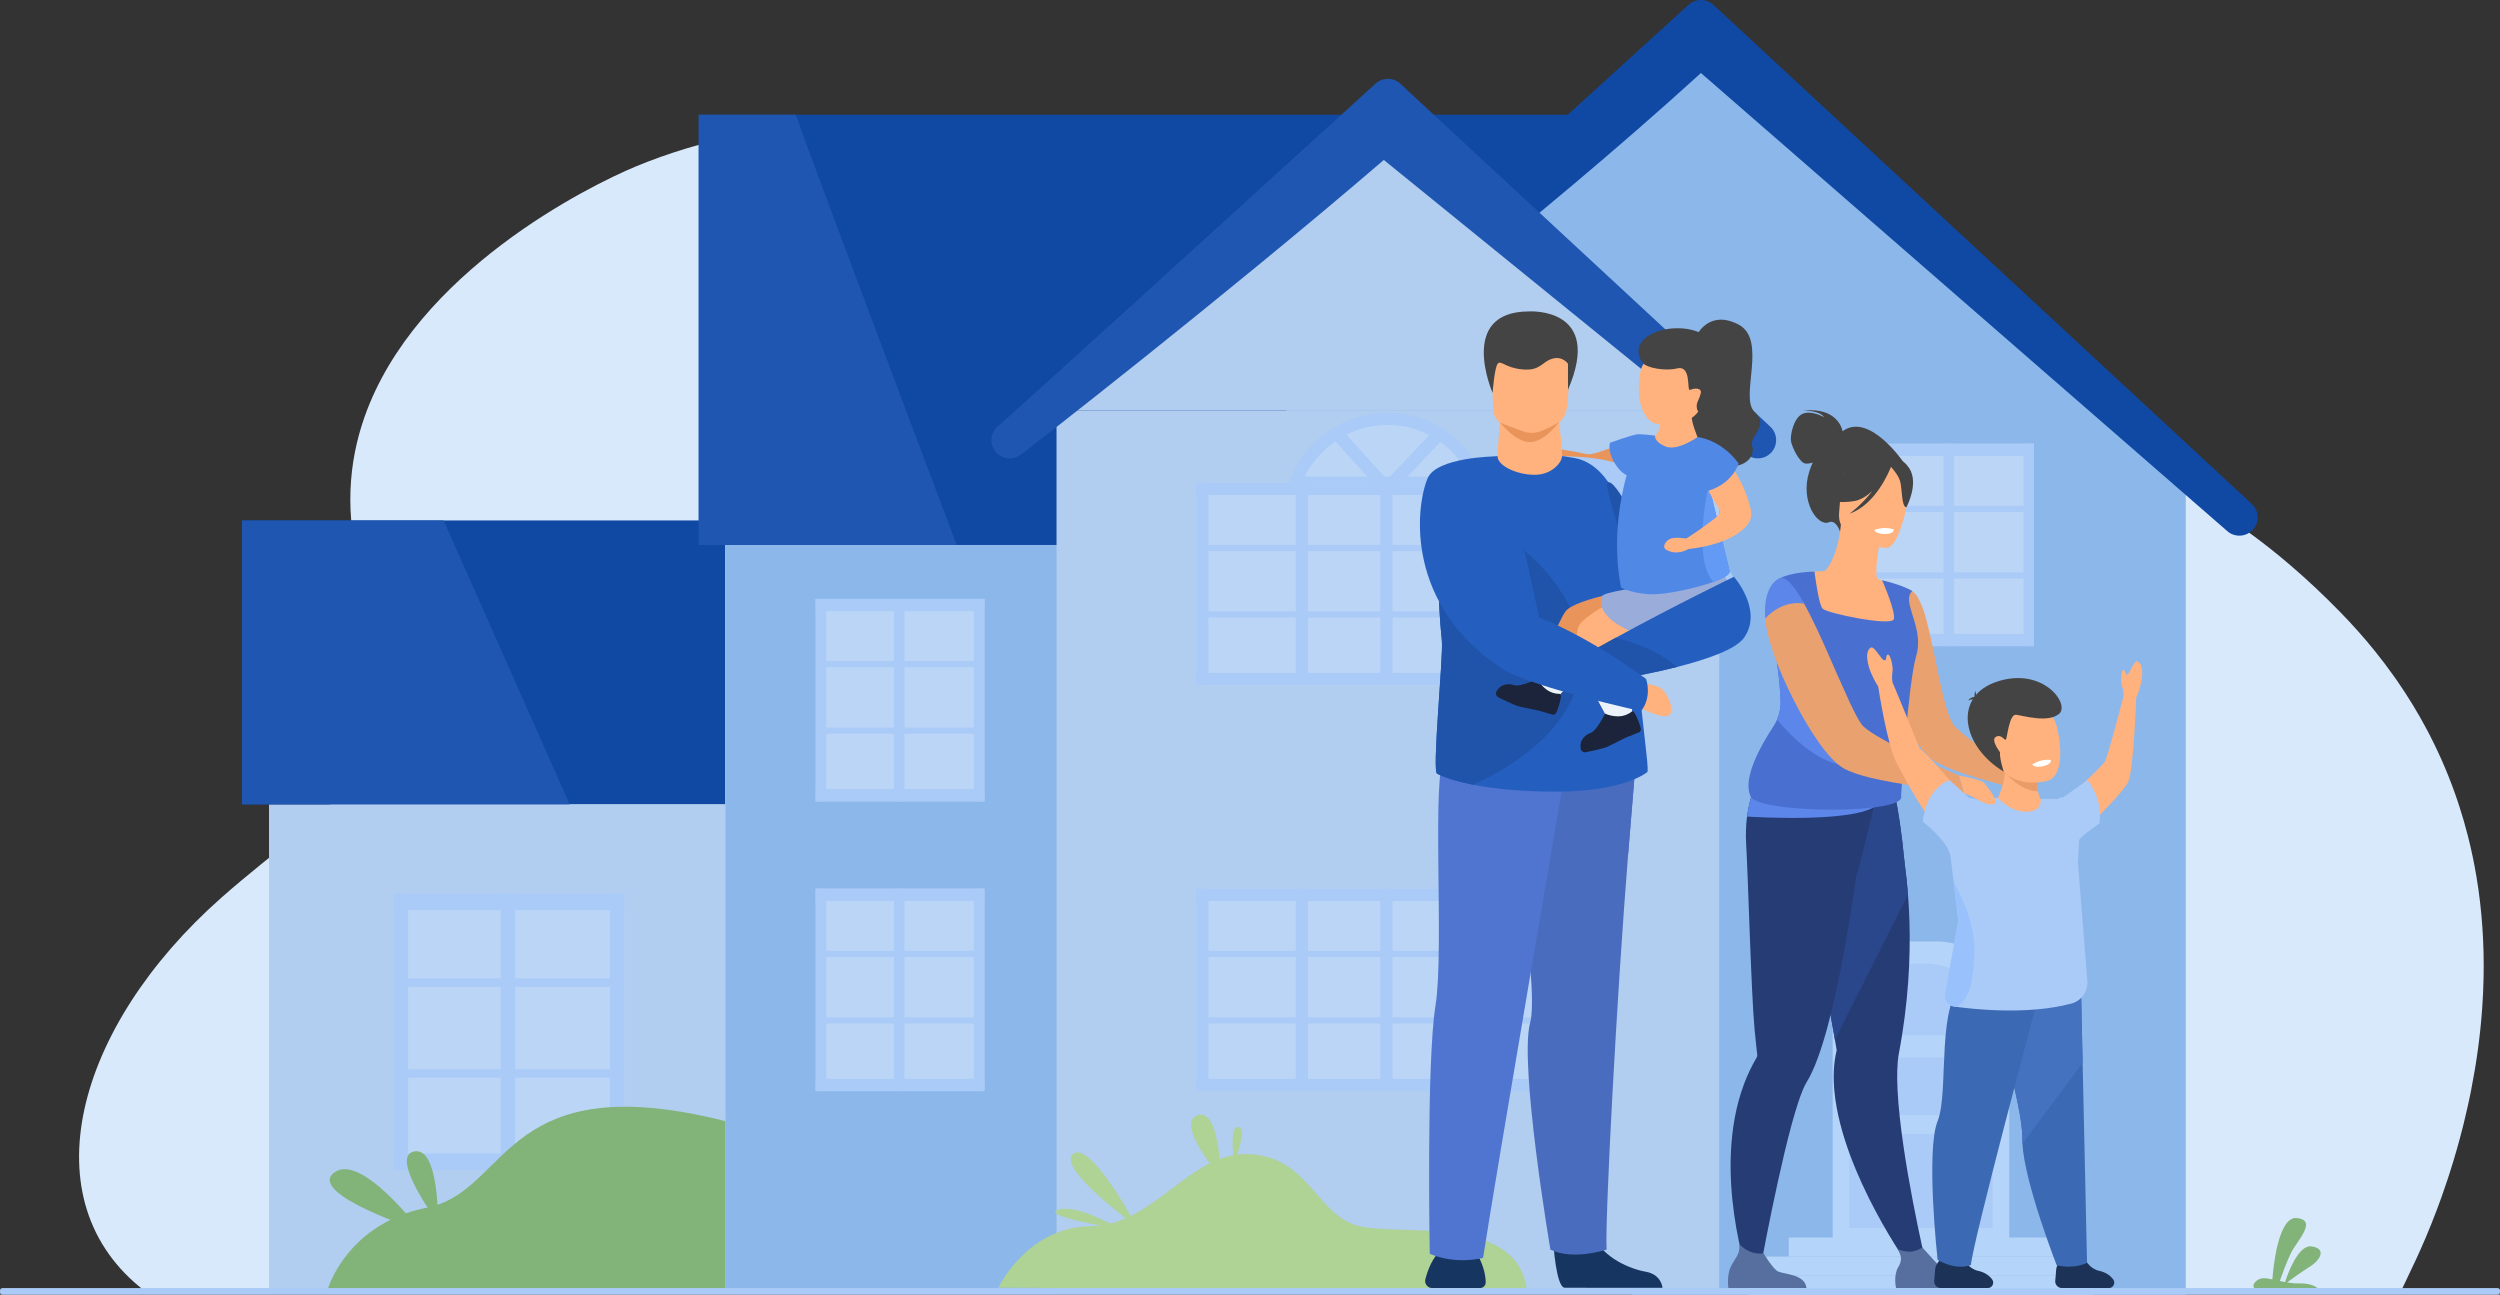 <svg width="643" height="333" viewBox="0 0 643 333" fill="none" xmlns="http://www.w3.org/2000/svg">
<rect x="0" y="0" width="643" height="333" fill="#333333" stroke="none"/>
<g clip-path="url(#clip0_27_18307)">
<path d="M37.333 332.111C37.362 332.133 617.541 332.043 617.541 332.043C617.541 332.043 619.219 328.605 621.318 324.106C622.875 320.773 624.804 316.344 626.808 311.018C627.182 310.026 627.559 309.003 627.934 307.951C628.461 306.473 628.99 304.94 629.515 303.349C629.709 302.76 629.903 302.163 630.096 301.56C631.256 297.937 632.384 294.047 633.424 289.934C633.496 289.648 633.568 289.358 633.64 289.068C634.029 287.493 634.404 285.885 634.767 284.247C634.968 283.337 635.16 282.417 635.351 281.491L635.39 281.301C635.46 280.956 635.528 280.612 635.596 280.266C636.9 273.654 637.909 266.606 638.424 259.25C638.516 257.957 638.59 256.652 638.65 255.335C638.712 254.009 638.755 252.673 638.78 251.327C638.941 242.976 638.418 234.308 636.947 225.502C636.371 222.054 635.65 218.582 634.767 215.101C634.122 212.557 633.391 210.013 632.565 207.462C632.411 206.987 632.26 206.513 632.096 206.036C630.189 200.355 627.815 194.678 624.915 189.04C624.656 188.535 624.39 188.025 624.118 187.518C621.942 183.432 619.481 179.369 616.715 175.351C616.433 174.938 616.145 174.528 615.853 174.118C614.24 171.831 612.523 169.559 610.698 167.303C608.044 164.014 605.155 160.765 602.033 157.56C597.707 153.121 593.419 149.098 589.169 145.457C587.421 143.952 585.677 142.516 583.941 141.141C582.454 139.959 580.969 138.827 579.493 137.742C579.409 137.68 579.324 137.619 579.24 137.557C575.821 135.042 572.43 132.767 569.073 130.709C568.386 130.291 567.704 129.879 567.018 129.474C563.723 127.532 560.458 125.799 557.227 124.253C556.522 123.914 555.818 123.585 555.116 123.267C533.01 113.202 512.519 111.891 494.394 113.56C480.381 114.849 467.778 117.922 456.938 120.114C456.226 120.258 455.522 120.398 454.826 120.534C447.769 121.905 441.504 122.808 436.126 122.457C427.545 121.897 420.546 116.679 413.027 108.986C412.478 108.426 411.928 107.854 411.374 107.266C406.992 102.634 402.385 97.231 397.149 91.478C396.195 90.428 395.219 89.368 394.217 88.297C392.24 86.181 390.17 84.026 387.992 81.856C387.656 81.519 387.32 81.186 386.978 80.85C386.243 80.129 385.492 79.403 384.73 78.678C384.394 78.357 384.058 78.036 383.715 77.717C381.241 75.395 378.628 73.069 375.854 70.762C363.886 60.811 348.908 51.219 329.092 43.883C329.083 43.879 329.073 43.877 329.065 43.873C320.694 40.775 311.458 38.081 301.22 35.934C289.973 33.573 277.893 31.811 265.491 30.781C262.503 30.532 259.496 30.326 256.479 30.164C253.24 29.991 249.987 29.869 246.731 29.8C244.777 29.759 242.819 29.738 240.864 29.736C236.025 29.728 231.184 29.845 226.372 30.09C224.664 30.176 222.961 30.277 221.263 30.395C200.446 31.856 180.389 35.798 163.464 42.844C151.593 47.782 106.871 69.881 93.749 107.265C89.604 119.064 88.61 132.384 92.788 147.166C107.577 199.482 85.061 205.993 56.887 230.924C19.282 264.196 7.174 309.092 37.335 332.107L37.333 332.111Z" fill="#D9E9FC"/>
<path d="M186.524 133.86H62.232V206.888H186.524V133.86Z" fill="#1049A4"/>
<path d="M562.18 119.377H419.705V333H562.18V119.377Z" fill="#8CB7EA"/>
<path d="M356.964 105.59H186.514V332.467H356.964V105.59Z" fill="#8CB7EA"/>
<path d="M423.375 29.511H179.717V140.167H423.375V29.511Z" fill="#1049A4"/>
<path d="M309.383 125.865L437.483 4.705L565.581 125.865H309.383Z" fill="#8CB7EA"/>
<path d="M575.959 137.773C574.814 137.773 573.667 137.359 572.761 136.519L437.482 18.779C394.393 58.026 344.344 95.827 342.84 96.829C340.684 98.27 337.76 97.69 336.317 95.52C334.927 93.433 335.423 90.64 337.402 89.151C340.503 86.585 396.955 35.258 434.315 1.223C436.125 -0.422 438.895 -0.404 440.68 1.251L579.157 129.611C581.063 131.379 581.175 134.358 579.412 136.264C578.483 137.266 577.221 137.771 575.959 137.771V137.773Z" fill="#1049A4"/>
<path d="M442.188 105.59H271.738V332.467H442.188V105.59Z" fill="#B1CDEF"/>
<path d="M271.738 105.59L356.961 24.981L442.186 105.59H271.738Z" fill="#B1CDEF"/>
<path d="M381.621 132.322V176.226H331.553V133.17C331.553 125.733 334.722 119.049 339.803 114.402C340.618 113.65 341.497 112.959 342.407 112.331C343.285 111.672 344.226 111.106 345.198 110.604C348.711 108.753 352.728 107.716 356.993 107.716C361.258 107.716 365.244 108.784 368.726 110.731C369.698 111.201 370.639 111.798 371.517 112.487C372.334 113.053 373.117 113.712 373.87 114.4C378.639 118.887 381.619 125.258 381.619 132.32L381.621 132.322Z" fill="#BAD5F5"/>
<path d="M382.452 125.733H330.92L331.717 123.613C333.187 119.69 335.617 116.108 338.747 113.245C339.587 112.469 340.52 111.728 341.519 111.042C342.338 110.423 343.323 109.809 344.478 109.212C348.277 107.21 352.608 106.15 356.992 106.15C361.376 106.15 365.676 107.232 369.491 109.361C370.47 109.836 371.503 110.485 372.485 111.252C373.204 111.748 374.028 112.417 374.93 113.247C378.016 116.162 380.358 119.754 381.719 123.646L382.452 125.733ZM335.57 122.594H377.909C376.68 119.98 374.94 117.57 372.792 115.542C372.111 114.918 371.386 114.303 370.622 113.776C369.745 113.09 368.9 112.559 368.04 112.142C364.621 110.233 360.929 109.285 356.992 109.285C353.055 109.285 349.29 110.221 345.93 111.991C344.923 112.512 344.083 113.029 343.354 113.584C342.419 114.223 341.603 114.873 340.866 115.554C338.673 117.559 336.871 119.957 335.568 122.59L335.57 122.594Z" fill="#AACAF7"/>
<path d="M405.514 124.173H307.664V176.217H405.514V124.173Z" fill="#BAD5F5"/>
<path d="M358.159 124.171H355.021V176.215H358.159V124.171Z" fill="#AACAF7"/>
<path d="M403.373 140.156H308.82V141.725H403.373V140.156Z" fill="#AACAF7"/>
<path d="M403.373 157.256H308.82V158.826H403.373V157.256Z" fill="#AACAF7"/>
<path d="M336.396 124.171H333.258V176.215H336.396V124.171Z" fill="#AACAF7"/>
<path d="M379.923 124.171H376.785V176.215H379.923V124.171Z" fill="#AACAF7"/>
<path d="M405.517 124.171H402.379V176.215H405.517V124.171Z" fill="#AACAF7"/>
<path d="M310.802 124.171H307.664V176.215H310.802V124.171Z" fill="#AACAF7"/>
<path d="M405.52 173.079H307.67V176.218H405.52V173.079Z" fill="#AACAF7"/>
<path d="M405.52 124.171H307.67V127.31H405.52V124.171Z" fill="#AACAF7"/>
<path d="M371.519 112.489L356.744 128.148L342.408 112.331C343.287 111.672 344.228 111.106 345.2 110.604L356.775 123.378L368.727 110.73C369.699 111.201 370.64 111.798 371.519 112.487V112.489Z" fill="#AACAF7"/>
<path d="M405.514 228.583H307.664V280.626H405.514V228.583Z" fill="#BAD5F5"/>
<path d="M358.159 228.581H355.021V280.624H358.159V228.581Z" fill="#AACAF7"/>
<path d="M403.373 244.565H308.82V246.134H403.373V244.565Z" fill="#AACAF7"/>
<path d="M403.373 261.666H308.82V263.235H403.373V261.666Z" fill="#AACAF7"/>
<path d="M336.396 228.581H333.258V280.624H336.396V228.581Z" fill="#AACAF7"/>
<path d="M379.923 228.581H376.785V280.624H379.923V228.581Z" fill="#AACAF7"/>
<path d="M405.517 228.581H402.379V280.624H405.517V228.581Z" fill="#AACAF7"/>
<path d="M310.802 228.581H307.664V280.624H310.802V228.581Z" fill="#AACAF7"/>
<path d="M405.52 277.489H307.67V280.628H405.52V277.489Z" fill="#AACAF7"/>
<path d="M405.52 228.581H307.67V231.72H405.52V228.581Z" fill="#AACAF7"/>
<path d="M253.175 228.583H209.809V280.626H253.175V228.583Z" fill="#BAD5F5"/>
<path d="M253.177 228.581H250.482V280.624H253.177V228.581Z" fill="#AACAF7"/>
<path d="M252.225 244.565H210.32V246.134H252.225V244.565Z" fill="#AACAF7"/>
<path d="M252.225 261.666H210.32V263.235H252.225V261.666Z" fill="#AACAF7"/>
<path d="M232.62 228.581H229.926V280.624H232.62V228.581Z" fill="#AACAF7"/>
<path d="M212.503 228.581H209.809V280.624H212.503V228.581Z" fill="#AACAF7"/>
<path d="M253.177 277.489H209.811V280.628H253.177V277.489Z" fill="#AACAF7"/>
<path d="M253.177 228.581H209.811V231.72H253.177V228.581Z" fill="#AACAF7"/>
<path d="M253.175 154.054H209.809V206.097H253.175V154.054Z" fill="#BAD5F5"/>
<path d="M253.177 154.051H250.482V206.095H253.177V154.051Z" fill="#AACAF7"/>
<path d="M252.225 170.036H210.32V171.605H252.225V170.036Z" fill="#AACAF7"/>
<path d="M252.225 187.136H210.32V188.706H252.225V187.136Z" fill="#AACAF7"/>
<path d="M232.62 154.051H229.926V206.095H232.62V154.051Z" fill="#AACAF7"/>
<path d="M212.503 154.051H209.809V206.095H212.503V154.051Z" fill="#AACAF7"/>
<path d="M253.177 202.96H209.811V206.099H253.177V202.96Z" fill="#AACAF7"/>
<path d="M253.177 154.051H209.811V157.19H253.177V154.051Z" fill="#AACAF7"/>
<path d="M523.132 114.134H479.766V166.177H523.132V114.134Z" fill="#BAD5F5"/>
<path d="M523.134 114.134H520.439V166.177H523.134V114.134Z" fill="#AACAF7"/>
<path d="M522.182 130.116H480.277V131.686H522.182V130.116Z" fill="#AACAF7"/>
<path d="M522.182 147.217H480.277V148.787H522.182V147.217Z" fill="#AACAF7"/>
<path d="M502.577 114.134H499.883V166.177H502.577V114.134Z" fill="#AACAF7"/>
<path d="M482.46 114.134H479.766V166.177H482.46V114.134Z" fill="#AACAF7"/>
<path d="M523.134 163.04H479.768V166.179H523.134V163.04Z" fill="#AACAF7"/>
<path d="M523.134 114.134H479.768V117.273H523.134V114.134Z" fill="#AACAF7"/>
<path d="M259.715 117.895C258.195 117.895 256.704 117.16 255.796 115.797C254.406 113.71 254.901 110.917 256.881 109.427C259.983 106.862 316.434 55.534 353.793 21.5C355.601 19.855 358.37 19.872 360.16 21.527L455.318 109.733C457.223 111.5 457.336 114.48 455.572 116.386C453.801 118.298 450.827 118.405 448.922 116.641L355.916 41.139C315.551 75.836 263.823 116.102 262.32 117.103C261.521 117.64 260.613 117.895 259.717 117.895H259.715Z" fill="#1E56B1"/>
<path d="M186.513 206.898H69.186V331.615H186.513V206.898Z" fill="#B1CDEF"/>
<path d="M490.39 242.121H497.984C508.363 242.121 516.789 250.551 516.789 260.933V319.132H471.363V261.153C471.363 250.649 479.888 242.121 490.388 242.121H490.39Z" fill="#B5D4F9"/>
<path d="M512.472 265.291V266.295H475.674V265.478C475.674 255.719 483.579 247.809 493.336 247.809H494.998C504.66 247.809 512.472 255.624 512.472 265.289V265.291Z" fill="#AACAF7"/>
<path d="M512.472 271.999H475.674V286.793H512.472V271.999Z" fill="#AACAF7"/>
<path d="M512.472 291.679H475.674V315.861H512.472V291.679Z" fill="#AACAF7"/>
<path d="M528.096 318.29H460.061V323.192H528.096V318.29Z" fill="#B5D4F9"/>
<path d="M533.851 323.192H454.305V328.095H533.851V323.192Z" fill="#B5D4F9"/>
<path d="M538.581 328.095H449.576V332.998H538.581V328.095Z" fill="#B5D4F9"/>
<path d="M160.572 229.804H101.285V300.954H160.572V229.804Z" fill="#BAD5F5"/>
<path d="M160.577 229.802H156.893V300.953H160.577V229.802Z" fill="#AACAF7"/>
<path d="M159.273 251.656H101.984V253.801H159.273V251.656Z" fill="#AACAF7"/>
<path d="M159.273 275.033H101.984V277.178H159.273V275.033Z" fill="#AACAF7"/>
<path d="M132.473 229.802H128.789V300.953H132.473V229.802Z" fill="#AACAF7"/>
<path d="M104.969 229.802H101.285V300.953H104.969V229.802Z" fill="#AACAF7"/>
<path d="M160.576 296.665H101.289V300.955H160.576V296.665Z" fill="#AACAF7"/>
<path d="M160.576 229.802H101.289V234.092H160.576V229.802Z" fill="#AACAF7"/>
<path d="M146.526 206.888H62.232V133.86H114.089L146.526 206.888Z" fill="#1E56B1"/>
<path d="M246.065 140.167H179.715V29.511H204.656C211.777 49.22 233.611 107.183 246.065 140.167Z" fill="#1E56B1"/>
<path d="M596.069 331.292H579.834C578.963 330.553 580.437 328.877 581.974 328.764C582.643 328.713 583.487 328.853 584.453 329.058C584.677 326.088 585.952 312.744 590.762 313.279C596.168 313.88 590.762 319.157 589.234 322.28C588.102 324.594 586.907 327.912 586.36 329.478C586.8 329.573 587.255 329.666 587.717 329.752C588.435 327.55 591.1 320.146 594.49 320.578C598.472 321.084 596.872 324.052 594.049 325.814C591.979 327.109 589.436 328.951 588.228 329.841C589.251 330.009 590.32 330.121 591.403 330.096C594.183 330.03 595.542 330.851 596.069 331.29V331.292Z" fill="#82B378"/>
<path d="M186.533 288.374V331.677L84.26 331.707C84.26 331.707 87.53 320.098 100.413 313.754C101.636 313.128 102.974 312.56 104.395 312.076C106.102 311.478 107.921 310.994 109.883 310.595C109.912 310.595 109.939 310.595 109.968 310.566C110.851 310.395 111.703 310.168 112.529 309.884C130.731 303.765 131.556 275.456 183.801 287.691C184.74 287.919 185.65 288.146 186.531 288.374H186.533Z" fill="#82B378"/>
<path d="M108.062 316.535C108.062 316.535 92.732 296.165 85.868 301.657C79.003 307.151 108.062 316.535 108.062 316.535Z" fill="#82B378"/>
<path d="M112.638 314.476C112.638 313.56 112.868 294.792 106.46 296.165C100.054 297.538 112.638 314.476 112.638 314.476Z" fill="#82B378"/>
<path d="M256.781 331.183C256.781 331.183 264.103 315.582 280.577 315.372C297.051 315.162 306.14 295.936 321.5 296.852C336.86 297.768 338.692 312.836 349.674 315.372C360.656 317.908 390.857 312.447 392.689 332.115L256.781 331.183Z" fill="#AFD295"/>
<path d="M292.246 315.372C292.246 315.162 280.348 293.125 276.001 296.819C271.654 300.512 292.246 315.372 292.246 315.372Z" fill="#AFD295"/>
<path d="M287.899 316.076C287.899 316.076 277.259 309.553 272.226 311.156C267.193 312.758 287.899 316.076 287.899 316.076Z" fill="#AFD295"/>
<path d="M313.867 302.688C313.981 302.002 313.637 284.72 307.918 286.894C302.198 289.068 313.867 302.688 313.867 302.688Z" fill="#AFD295"/>
<path d="M317.298 299.483C317.528 299.139 320.959 289.87 318.441 289.87C315.924 289.87 317.526 299.139 317.526 299.139L317.296 299.483H317.298Z" fill="#AFD295"/>
<path d="M419.409 112.984C419.409 112.984 410.165 117.358 408.065 116.808C405.965 116.256 397.987 114.848 396.865 115.343C396.865 115.343 395.594 117.37 396.554 118.704C397.513 120.038 405.275 123.646 408.079 123.776C410.882 123.906 421.528 121.977 423.785 120.213L419.407 112.984H419.409Z" fill="#E8945B"/>
<path d="M397.146 115.384C397.146 115.384 393.583 113.904 392.416 115.557C391.25 117.21 390.587 118.885 390.733 119.733C390.877 120.581 393.283 120.952 394.248 120.295C395.21 119.636 397.594 118.716 397.594 118.716L397.148 115.384H397.146Z" fill="#E8945B"/>
<path d="M401.742 117.323C401.742 117.323 405.864 133.965 411.943 146.404C413.648 149.893 415.506 153.052 417.472 155.42C418.424 156.568 419.4 157.53 420.396 158.254C430.785 165.804 447.177 153.759 447.177 153.759C447.765 146.441 434.502 134.158 426.02 126.82C422.69 123.938 420.098 121.818 419.371 121.061C417.964 119.593 414.964 118.704 411.83 118.163C406.947 117.317 401.74 117.321 401.74 117.321L401.742 117.323Z" fill="#AACAF7"/>
<path d="M380.109 322.922C380.109 322.922 382.077 326.107 382.12 329.801C382.129 330.623 381.459 331.292 380.636 331.292H368.371C367.183 331.292 366.306 330.174 366.6 329.023C367.172 326.776 368.394 323.381 370.844 321.319C374.752 318.032 380.111 322.92 380.111 322.92L380.109 322.922Z" fill="#163560"/>
<path d="M399.516 319.662C399.516 319.662 400.221 331.04 402.42 331.203C402.712 331.224 413.579 331.224 413.579 331.224H427.596C427.596 331.224 427.361 327.799 423.305 327.093C419.25 326.388 412.463 323.536 410.008 318.175C407.424 312.535 399.516 319.662 399.516 319.662Z" fill="#163560"/>
<path d="M393.644 249.382C394.134 255.703 394.198 260.691 393.551 263.056C390.658 273.636 398.765 321.415 398.765 321.415C404.741 324.274 413.229 321.384 413.229 321.384C412.714 314.765 415.859 255.518 418.785 219.376C420.01 204.202 420.929 193.584 420.929 193.584L385.129 189.414C385.129 189.414 391.951 227.429 393.646 249.38L393.644 249.382Z" fill="#4A6CBF"/>
<path d="M385.127 189.416C385.127 189.416 391.949 227.431 393.644 249.383L418.783 219.378C420.008 204.204 420.927 193.586 420.927 193.586L385.127 189.416Z" fill="#4A6CBF"/>
<path d="M402.689 197.524C402.689 197.524 384.568 303.083 381.45 323.523C381.45 323.523 374.665 325.417 367.732 322.48C367.732 322.48 366.836 273.428 369.208 258.651C371.58 243.875 367.944 198.195 371.768 193.947C375.592 189.698 402.689 197.522 402.689 197.522V197.524Z" fill="#4F75D0"/>
<path d="M400.823 107.508C400.823 107.508 402.213 116.889 401.604 119.69C400.996 122.49 391.68 124.015 387.782 121.701C383.884 119.387 385.056 118.525 385.056 118.525C385.056 118.525 385.651 107.786 386.197 107.019C386.743 106.253 400.821 107.508 400.821 107.508H400.823Z" fill="#FFB27D"/>
<path d="M369.665 199.004C369.665 199.004 372.284 200.538 378.859 201.835C383.686 202.788 390.642 203.613 400.262 203.613C417.856 203.613 423.647 198.597 423.647 198.597C424.594 198.613 420.323 174.151 420.323 153.267C420.323 133.953 414.669 119.494 404.924 117.8C403.018 117.469 401.743 117.269 401.743 117.325C401.743 118.912 399.243 121.841 395.392 122.094C390.821 122.393 385.154 119.96 385.154 117.325C385.154 117.199 374.491 117.852 371.089 137.433C369.926 144.105 369.611 152.974 370.844 164.759C371.269 168.828 368.202 198.984 369.667 199.006L369.665 199.004Z" fill="#245FC0"/>
<path d="M369.665 199.004C369.665 199.004 372.284 200.538 378.859 201.835C387.95 197.808 405.993 187.397 406.697 169.917C407.632 146.665 379.254 132.818 379.254 132.818C379.254 132.818 375.447 134.934 371.085 137.431C369.922 144.103 369.607 152.972 370.84 164.757C371.265 168.826 368.198 198.982 369.664 199.004H369.665Z" fill="#2054AB"/>
<path d="M400.971 108.566C400.971 108.566 397.357 113.661 393.536 113.708C389.716 113.753 385.814 108.647 385.814 108.647L400.971 108.568V108.566Z" fill="#E8945B"/>
<path d="M401.321 108.311C400.319 109.098 398.084 110.186 396.256 110.905C394.87 111.452 393.334 111.483 391.925 110.997C389.815 110.269 386.623 109.131 385.814 108.645C383.901 107.484 384.024 105.137 383.927 101.871C383.808 98.007 383.419 94.971 383.851 92.743C384.364 90.076 386.054 88.561 390.784 88.149C399.466 87.394 403.084 89.57 403.235 92.482C403.274 93.264 403.311 94.009 403.337 94.716C403.685 103.799 402.967 107.019 401.322 108.313L401.321 108.311Z" fill="#FFB27D"/>
<path d="M403.286 93.554C403.286 93.554 401.865 91.457 399.192 92.28C396.519 93.102 396.247 95.386 391.678 95.022C387.111 94.656 386.015 92.494 385.192 93.575C384.37 94.656 383.896 101.043 383.896 101.043C383.896 101.043 374.714 80.097 393.325 80.097C393.325 80.097 412.505 78.938 403.286 100.228V93.554Z" fill="#444444"/>
<path d="M437.102 113.391L437.076 113.405C437.098 113.415 437.102 113.391 437.102 113.391Z" fill="#FFB27D"/>
<path d="M447.133 83.464C447.288 83.116 447.399 82.888 447.399 82.888C447.283 83.05 447.195 83.244 447.133 83.464Z" fill="#D35C2B"/>
<path d="M394.268 177.805C394.268 177.805 396.703 179.725 400.265 179.725C400.265 179.725 403.899 175.718 406.961 171.844C408.944 169.335 410.683 166.881 411.043 165.605C411.957 162.363 429.049 161.449 431.143 159.166C433.239 156.881 422.649 151.151 422.649 151.151C422.649 151.151 405.296 153.806 402.687 157.217C401.649 158.575 400.104 162.112 398.618 165.881C396.373 171.582 394.266 177.807 394.266 177.807L394.268 177.805Z" fill="#E8945B"/>
<path d="M418.556 130.215C418.556 130.215 415.267 123.829 413.642 124.013C412.016 124.2 417.376 137.234 417.862 143.571C418.35 149.907 418.554 130.215 418.554 130.215H418.556Z" fill="#2054AB"/>
<path d="M408.265 174.188C410.547 179.715 413.502 184.752 413.879 185.388C413.904 185.431 413.92 185.456 413.92 185.456H413.972C414.526 185.45 419.29 185.347 419.756 183.434C419.756 183.434 419.91 176.811 419.647 171.549C419.529 169.197 419.328 167.118 418.994 166.022C418.994 166.022 444.833 165.848 444.38 158.536C443.927 151.223 430.418 147.355 422.653 151.148C422.653 151.148 412.355 154.889 406.935 159.835C404.273 162.264 405.91 168.484 408.267 174.186L408.265 174.188Z" fill="#FFB27D"/>
<path d="M443.61 148.285C443.61 148.285 447.051 153.343 446.244 158.063C445.438 162.783 435.622 165.306 428.753 165.605C428.753 165.605 409.107 161.101 412.153 153.265C412.843 151.488 443.61 148.285 443.61 148.285Z" fill="#9AACD9"/>
<path d="M436.475 86.121C436.475 86.121 439.596 79.557 447.133 83.464C454.67 87.371 447.331 102.264 451.287 105.944C455.244 109.624 449.855 112.031 450.658 114.67C451.46 117.308 449.166 120.309 443.892 119.956C438.618 119.604 433.064 119.888 430.682 115.271C428.299 110.656 428.841 100.499 429.761 99.071C430.682 97.644 436.475 86.122 436.475 86.122V86.121Z" fill="#444444"/>
<path d="M424.26 121.141L437.075 113.404C437.005 113.375 436.745 112.988 435.786 110.217C435.378 109.034 435.162 108.01 435.055 107.195C435.046 107.113 435.034 107.035 435.026 106.957C434.894 105.775 434.991 105.094 434.991 105.094L432.184 106.109L426.991 107.992C427.051 109.309 426.867 110.236 426.587 110.872C425.908 112.416 424.645 112.428 424.61 112.428L424.258 121.145L424.26 121.141Z" fill="#FFB27D"/>
<path d="M426.59 110.87C431.608 111.296 434.434 108.023 435.058 107.197C435.15 107.076 435.196 107.008 435.196 107.008C435.196 107.008 435.136 106.99 435.029 106.959C434.621 106.839 433.513 106.504 432.187 106.111L426.994 107.994C427.054 109.311 426.87 110.238 426.59 110.874V110.87Z" fill="#FFB27D"/>
<path d="M426.337 109.066C426.337 109.066 437.487 110.291 437.714 102.749C437.942 95.207 439.59 91.757 431.876 91.084C424.162 90.411 422.34 93.192 421.885 95.743C420.466 103.715 423.196 108.727 426.335 109.066H426.337Z" fill="#FFB27D"/>
<path d="M431.279 94.769C435.224 93.769 433.715 100.763 434.712 100.283C435.828 99.748 437.745 99.755 437.442 101.101C437.139 102.449 436.703 102.929 436.476 103.772C436.248 104.612 436.476 106.278 437.395 105.942C438.313 105.606 446.843 95.86 440.821 88.269C434.796 80.679 416.832 85.354 422.49 93.295C423.485 94.691 428.472 95.479 431.281 94.767L431.279 94.769Z" fill="#444444"/>
<path d="M416.96 151.144C416.96 151.144 420.31 152.921 425.584 152.838C428.943 152.787 436.08 151.327 440.668 149.67C443.283 148.728 445.07 147.721 444.856 146.877C444.547 145.659 442.307 136.311 440.238 127.66C438.347 119.75 436.597 112.424 436.597 112.424C436.597 112.424 431.375 116.135 428.333 114.826C425.29 113.515 425.681 112.035 425.681 112.035C425.681 112.035 422.096 111.596 421.124 111.711C419.571 111.893 414.089 113.893 414.089 113.893C414.089 113.893 413.367 115.919 415.278 119.081C416.861 121.701 418.4 122.209 418.4 122.209C418.4 122.209 413.919 136.342 416.962 151.144H416.96Z" fill="#5088E6"/>
<path d="M433.738 138.526C433.738 138.526 430.519 137.925 429.259 138.749C427.999 139.574 427.628 140.865 428.534 141.392C431.376 143.045 434.257 141.217 434.257 141.217L433.738 138.526Z" fill="#FFB27D"/>
<path d="M440.667 149.669C443.282 148.728 445.069 147.721 444.855 146.877C444.546 145.659 442.306 136.31 440.238 127.66C439.627 126.538 439.239 125.869 439.239 125.869C439.239 125.869 435.313 143.825 440.669 149.669H440.667Z" fill="#639AF6"/>
<path d="M436.465 113.434C436.465 113.434 446.384 115.534 450.295 130.958C450.678 132.468 450.282 134.078 449.24 135.235C447.441 137.228 443.475 140.146 434.256 141.217C433.249 141.334 433.115 138.78 433.115 138.78C433.214 138.985 439.379 134.797 442.002 132.547C442.476 132.141 442.457 131.287 442.114 130.764C441.228 129.41 439.741 127.071 439.241 125.871C438.512 124.118 433.697 114.231 436.467 113.436L436.465 113.434Z" fill="#FFB27D"/>
<path d="M436.594 112.424C436.594 112.424 442.424 112.839 447.179 119.181C447.179 119.181 445.569 125.015 438.017 126.571C438.017 126.571 433.361 116.067 436.594 112.422V112.424Z" fill="#5088E6"/>
<path d="M408.264 174.188C410.546 179.715 413.501 184.752 413.878 185.388C413.909 185.409 413.94 185.431 413.971 185.456C414.526 185.45 419.289 185.347 419.755 183.433C419.755 183.433 419.909 176.811 419.646 171.549C418.888 172.276 415.962 174.446 408.264 174.188Z" fill="#EBF2F9"/>
<path d="M394.266 177.805C394.266 177.805 396.702 179.725 400.263 179.725C400.263 179.725 403.897 175.718 406.959 171.844C403.514 170.354 399.874 167.072 398.618 165.879C396.373 171.58 394.266 177.805 394.266 177.805Z" fill="#EBF2F9"/>
<path d="M406.566 192.605C406.673 193.208 407.268 193.597 407.869 193.475C409.296 193.183 411.878 192.633 412.949 192.242C414.467 191.689 417.379 189.968 418.898 189.416C419.419 189.225 420.675 188.72 421.485 188.389C421.915 188.214 422.144 187.743 422.014 187.296C421.744 186.37 421.225 184.793 420.482 183.472C420.344 183.227 420.124 183.045 419.848 182.91C419.061 183.542 417.819 184.239 416.157 184.245C414.796 184.25 413.666 183.916 412.826 183.542C412.723 183.754 410.653 187.932 409.185 188.465C407.865 188.945 406.137 190.205 406.564 192.603L406.566 192.605Z" fill="#1B243A"/>
<path d="M384.89 177.854C384.6 178.395 384.828 179.067 385.374 179.344C386.675 179.999 389.045 181.166 390.126 181.524C391.659 182.031 395.013 182.484 396.547 182.99C397.074 183.165 398.372 183.544 399.214 183.788C399.661 183.916 400.132 183.688 400.307 183.259C400.668 182.364 401.236 180.804 401.471 179.309C401.516 179.032 401.456 178.75 401.322 178.474C400.311 178.482 398.905 178.258 397.597 177.235C396.525 176.397 395.843 175.435 395.417 174.622C395.205 174.725 390.993 176.72 389.511 176.232C388.178 175.792 386.041 175.711 384.892 177.858L384.89 177.854Z" fill="#1B243A"/>
<path d="M405.797 169.499C405.797 169.499 406.541 173.81 409.343 175.794C409.343 175.794 420.722 174.229 431.315 171.547C439.103 169.577 446.469 167.006 448.575 164.011C453.551 156.945 445.971 148.345 445.971 148.345C445.971 148.345 431.362 155.397 415.546 164.038C412.308 165.808 409.02 167.643 405.797 169.499Z" fill="#245FC0"/>
<path d="M422.917 175.794C422.917 175.794 426.296 176.068 427.575 177.348C428.855 178.628 430.791 182.348 429.413 183.822C428.032 185.297 421.457 182.064 421.273 181.533C421.09 181.002 422.917 175.794 422.917 175.794Z" fill="#FFB27D"/>
<path d="M405.797 169.499C405.797 169.499 406.541 173.811 409.343 175.794C409.343 175.794 420.722 174.229 431.315 171.547C426.334 167.216 419.827 165.059 415.546 164.038C412.308 165.808 409.02 167.644 405.797 169.499Z" fill="#2054AB"/>
<path d="M423.374 174.619C407.481 163.073 396.203 158.866 395.878 158.899C393.866 150.478 392.037 137.372 384.426 117.391C384.426 117.391 369.464 117.597 367.189 123.004C363.941 130.725 361.583 155.77 386.327 171.941C386.473 172.043 386.632 172.146 386.801 172.251C386.869 172.295 386.935 172.34 387.005 172.383C387.005 172.383 387.011 172.383 387.019 172.381C394.667 176.866 422.052 182.912 422.052 182.912C425.036 179.18 423.374 174.621 423.374 174.621V174.619Z" fill="#245FC0"/>
<path d="M473.912 110.907C473.815 110.372 472.557 104.635 463.688 105.615C463.688 105.615 468.103 105.503 469.13 107.303C469.13 107.303 465.832 105.374 463.536 106.483C461.24 107.591 460.438 112.014 460.626 113.402C460.813 114.791 462.8 119.07 464.382 119.229C464.981 119.289 465.642 119.153 466.233 118.963C465.918 119.657 465.622 120.415 465.354 121.252C462.881 128.994 467.539 135.534 470.407 134.321C472.246 133.543 473.261 136.729 473.261 136.729L489.655 118.986C489.655 118.986 480.782 105.853 473.914 110.909L473.912 110.907Z" fill="#444444"/>
<path d="M495.27 324.59L491.282 326.076C491.282 326.076 473.964 302.048 471.832 280.908C471.451 277.133 471.577 273.477 472.401 270.1C472.401 270.1 472.232 269.134 471.937 267.424C471.8 266.627 471.631 265.666 471.439 264.565C470.875 261.339 470.101 256.922 469.215 251.895C467.177 240.325 464.537 225.535 462.486 214.661L463.561 214.315L475.185 210.564L477.588 202.93L486.243 200.651C486.243 200.651 488.177 204.435 489.906 222.308C490.225 224.654 490.514 227.239 490.732 230.043C491.407 238.6 491.455 249.217 489.908 261.355C489.511 264.46 489.01 267.669 488.387 270.964C487.933 273.379 487.863 276.672 488.055 280.453C488.928 297.734 495.27 324.592 495.27 324.592V324.59Z" fill="#253C75"/>
<path d="M490.732 230.041L471.937 267.422C471.8 266.625 471.631 265.664 471.439 264.564C470.875 261.337 470.101 256.92 469.215 251.893C467.177 240.323 464.537 225.533 462.486 214.659L463.561 214.313L475.185 210.562L477.588 202.928L486.243 200.649C486.243 200.649 488.177 204.434 489.906 222.306C490.225 224.652 490.514 227.237 490.732 230.041Z" fill="#2B478B"/>
<path d="M482.463 205.447C482.463 205.447 482.455 205.478 482.443 205.536C482.383 205.783 482.2 206.54 481.936 207.621C480.686 212.765 477.634 225.253 477.449 225.243C475.773 236.953 473.254 252.128 470.124 263.791C468.467 269.958 466.644 275.145 464.676 278.319C464.002 279.41 463.267 281.233 462.499 283.553C457.977 297.231 452.411 328.192 452.411 328.192L449.874 329.215C449.874 329.215 440.095 301.395 448.568 278.803C449.431 276.503 450.484 274.256 451.756 272.098C451.902 271.849 452.001 271.577 451.966 271.291C451.966 271.287 451.966 271.285 451.966 271.281C451.855 270.342 451.581 267.984 451.27 264.672C450.405 255.536 449.578 224.664 449.127 217.398C448.956 214.648 449.057 212.193 449.337 210.021C449.88 205.781 451.103 202.607 452.294 200.386C453.801 197.586 455.261 196.302 455.261 196.302C455.261 196.302 474.739 203.652 482.027 201.713L482.463 205.447Z" fill="#253C75"/>
<path d="M482.442 207.291C482.286 207.403 482.119 207.512 481.936 207.619C475.22 211.546 451.657 210.167 449.338 210.019C449.88 205.779 451.103 202.606 452.295 200.385C462.373 201.279 479.079 203.094 482.444 205.534C483.208 206.089 483.286 206.676 482.444 207.291H482.442Z" fill="#5C86EA"/>
<path d="M520.033 199.326L518.851 202.825C518.851 202.825 518.614 202.782 518.204 202.677C516.913 202.353 513.767 201.602 510.245 200.567C504.937 199.058 498.693 196.952 496.424 194.916C492.962 191.837 487.889 183.408 485.043 175.38C484.956 175.18 484.899 174.987 484.843 174.793C483.371 170.539 482.547 166.434 482.981 163.353C483.229 161.465 483.725 159.899 484.363 158.573C485.199 156.822 486.293 155.515 487.353 154.572C487.505 154.415 487.654 154.259 487.86 154.142C489.591 152.707 490.808 151.731 490.808 151.731C491.574 151.562 492.588 152.571 493.236 153.576C493.236 153.576 494.286 155.576 494.733 157.005C494.756 157.04 494.781 157.075 494.775 157.104C494.875 157.398 494.97 157.723 495.09 158.081C495.139 158.151 495.153 158.246 495.172 158.31C495.376 159.053 495.574 159.823 495.767 160.626C497.985 169.246 499.702 182.008 502.291 186.187C503.409 187.984 509.247 192.166 513.919 195.338C517.282 197.601 520.039 199.325 520.039 199.325L520.033 199.326Z" fill="#E9A170"/>
<path d="M488.79 160.142C486.679 161.521 484.046 162.634 480.765 163.295C468.461 165.777 464.067 155.308 462.508 148.164C464.201 147.256 465.776 147.091 466.686 147.009C467.572 146.929 468.503 146.886 469.273 146.871C470.675 145.858 472.843 141.61 473.482 134.939L474.054 135.111L483.613 138.02C483.613 138.02 483.086 141.071 482.787 143.961C482.555 146.223 482.468 148.388 482.882 148.929C483.628 149.113 484.077 149.232 484.077 149.232C484.077 149.232 484.077 149.236 484.081 149.242C484.204 149.458 486.869 154.135 488.788 160.144L488.79 160.142Z" fill="#FFB27D"/>
<path d="M493.073 167.834C493.015 168.096 492.947 168.351 492.871 168.618C490.711 175.841 488.963 204.719 488.963 204.719C490.522 209.64 450.954 209.228 450.188 204.653C448.12 199.986 453.184 191.267 456.11 186.837C456.475 186.281 456.792 185.695 457.053 185.088C457.714 183.564 458.033 181.905 457.967 180.23C457.71 173.626 456.563 167.566 456.083 163.851C456.691 163.246 457.284 162.682 457.836 162.149C458.678 161.327 459.415 160.564 459.934 159.825C460.504 159.018 460.82 158.232 460.75 157.406C460.696 156.782 460.585 156.149 460.428 155.525C460.356 155.23 460.272 154.936 460.185 154.642C459.244 151.564 457.516 148.899 457.516 148.899C460.647 147.069 466.682 147.013 466.682 147.013C466.682 147.013 466.723 147.343 466.799 147.882C467.092 150.047 467.918 155.597 468.762 156.546C469.818 157.729 486.504 161.159 487.083 159.263C487.655 157.396 484.208 149.543 484.08 149.245C484.076 149.24 484.076 149.236 484.076 149.236C489.686 150.55 491.838 152.025 491.838 152.025C488.94 154.564 494.591 160.914 493.071 167.838L493.073 167.834Z" fill="#4970D1"/>
<path d="M483.616 138.02C483.616 138.02 483.087 141.07 482.79 143.961C477.346 143.261 474.961 137.991 474.055 135.113L483.616 138.022V138.02Z" fill="#FFB27D"/>
<path d="M485.163 140.943C485.163 140.943 472.227 139.862 473.024 131.814C473.821 123.766 472.687 118.206 480.979 118.556C489.272 118.906 490.569 122.135 490.958 124.887C491.345 127.638 488.547 141.017 485.163 140.943Z" fill="#FFB27D"/>
<path d="M491.023 120.373C489.269 117.753 487.708 118.132 486.789 118.776C480.119 114.186 474.996 119.47 474.996 119.47C473.553 125.157 469.061 128.049 469.061 128.049C469.061 128.049 471.269 129.739 476.835 128.887C478.536 128.626 480.132 127.596 481.534 126.293C478.97 129.754 475.715 132.11 475.715 132.11C482.496 129.762 486.003 121.005 486.357 120.075C487.074 120.863 488.474 122.557 488.797 124.112C489.236 126.226 489.102 130.474 490.346 130.453C490.346 130.453 493.653 124.303 491.023 120.373Z" fill="#444444"/>
<path d="M477.181 196.81C469.537 197.837 461.926 190.847 457.056 185.086C457.717 183.562 458.036 181.903 457.97 180.228C457.713 173.624 456.566 167.564 456.086 163.849C456.694 163.244 457.287 162.68 457.84 162.147C458.681 161.325 459.418 160.562 459.937 159.823C467.719 169.483 487.545 195.419 477.181 196.812V196.81Z" fill="#5C86EA"/>
<path d="M503.846 199.431L505.199 204.021C505.199 204.021 501.788 203.245 499.647 203.035C499.006 202.971 498.638 202.913 498.638 202.913C496.925 202.728 494.872 202.452 492.637 202.162H492.606C488.77 201.588 484.468 200.871 480.815 199.976C478.245 199.323 475.999 198.578 474.446 197.773C474.287 197.695 474.16 197.615 473.999 197.508C470.26 195.258 465.429 188.103 461.483 180.326C460.935 179.252 460.417 178.175 459.904 177.13C458.051 173.231 456.504 169.365 455.485 166C454.855 163.995 454.393 162.157 454.2 160.628C454.122 160.09 454.05 159.58 454.037 159.096C454.015 158.818 453.998 158.546 453.986 158.283C455.497 156.96 458.983 154.489 463.738 154.745C463.837 154.915 463.934 155.086 464.033 155.261C466.082 158.991 468.322 163.857 470.439 168.703C471.61 171.358 472.747 174.017 473.869 176.465C474.514 177.955 475.15 179.353 475.747 180.635C476.897 183.079 477.916 185.051 478.781 186.279C479.335 187.08 480.819 188.132 482.769 189.297C486.155 191.335 491.058 193.727 495.314 195.66C497.081 196.477 498.749 197.212 500.135 197.817C502.371 198.805 503.848 199.435 503.848 199.435L503.846 199.431Z" fill="#E9A170"/>
<path d="M464.024 155.27C458.099 154.177 454.028 159.084 454.028 159.084C453.345 150.371 457.574 148.804 457.574 148.804C459.253 147.931 461.536 150.774 464.024 155.27Z" fill="#5C86EA"/>
<path d="M464.628 331.287H444.545C444.545 331.287 444.065 328.225 445.113 325.901C446.118 323.673 447.693 322.659 447.316 319.962C448.591 321.277 450.671 322.749 453.576 322.358C453.931 322.936 455.872 326.022 457.059 326.876C458.372 327.819 464.223 327.483 464.628 331.285V331.287Z" fill="#576F9F"/>
<path d="M507.748 331.287H487.666C487.666 331.287 486.915 328.081 488.234 325.901C489.4 323.972 488.953 322.873 488.09 321.277C488.999 321.65 490.176 321.988 491.472 321.914C492.474 321.856 493.531 321.403 494.458 320.864C495.324 321.85 499.023 326.045 500.18 326.878C501.492 327.821 507.344 327.484 507.748 331.287Z" fill="#576F9F"/>
<path d="M482.078 136.289C482.078 136.289 482.259 137.355 484.88 137.357C484.88 137.357 487.08 137.359 487.086 136.202C487.086 136.202 485.012 135.247 482.078 136.289Z" fill="white"/>
<path d="M549.701 170.088C548.851 169.761 547.807 173.353 547.154 173.486C546.501 173.616 546.763 172.506 546.178 172.332C545.595 172.159 545.325 175.25 545.781 176.44C546.238 177.63 546.174 179.046 546.174 179.046C546.174 179.046 542.29 194.058 541.452 195.738C540.616 197.419 526.92 209.64 526.92 209.64L529.931 219.374C529.931 219.374 546.063 204.463 547.438 200.956C548.812 197.45 549.434 179.447 549.434 179.447C549.434 179.447 550.64 176.852 550.902 174.238C551.163 171.625 550.546 170.417 549.697 170.09L549.701 170.088Z" fill="#FFB27D"/>
<path d="M507.826 208.559C507.826 208.559 498.333 196.262 493.712 192.446C493.712 192.446 487.391 176.858 486.878 175.829C486.855 175.781 486.822 175.742 486.787 175.705C486.719 175.345 486.503 174.04 486.74 172.84C487.018 171.432 486.124 168.058 485.511 168.363C484.897 168.668 485.401 169.849 484.652 169.829C483.904 169.81 482.053 166.029 481.176 166.554C480.297 167.08 479.846 168.538 480.64 171.383C481.299 173.752 482.681 175.981 483.126 176.66C483.101 176.673 483.085 176.683 483.085 176.683C483.085 176.683 485.406 191.837 487.854 196.328C490.302 200.82 497.893 215.895 503.251 216.455C508.609 217.015 507.828 208.555 507.828 208.555L507.826 208.559Z" fill="#FFB27D"/>
<path d="M536.496 324.256C536.496 324.256 537.569 326.351 539.945 326.868C541.441 327.195 542.723 327.973 543.52 329.066C544.194 329.989 543.541 331.289 542.398 331.289H530.337C529.31 331.289 528.507 330.402 528.61 329.379C528.7 328.484 528.795 327.444 528.834 326.646C528.923 324.904 530.667 323.501 530.667 323.501L536.492 324.256H536.496Z" fill="#1C3256"/>
<path d="M536.784 324.783C536.784 324.783 533.892 326.493 528.994 325.462C528.994 325.462 520.672 304.17 520.178 294.15C520.157 293.748 520.149 293.364 520.157 292.999C520.324 283.574 511.626 259.036 513.972 254.007C516.319 248.978 535.276 256.267 535.276 256.267L535.653 273.366L536.786 324.781L536.784 324.783Z" fill="#3C69B3"/>
<path d="M535.653 273.366L520.18 294.148C520.158 293.746 520.151 293.362 520.158 292.997C520.326 283.572 511.628 259.034 513.974 254.005C516.321 248.976 535.278 256.265 535.278 256.265L535.655 273.364L535.653 273.366Z" fill="#4472BF"/>
<path d="M505.357 324.256C505.357 324.256 506.43 326.351 508.806 326.868C510.303 327.195 511.584 327.973 512.381 329.066C513.056 329.989 512.402 331.289 511.259 331.289H499.198C498.172 331.289 497.369 330.402 497.472 329.379C497.561 328.484 497.657 327.444 497.695 326.646C497.785 324.904 499.529 323.501 499.529 323.501L505.353 324.256H505.357Z" fill="#1C3256"/>
<path d="M524.19 256.671C524.19 256.671 507.436 319.217 506.923 325.337C506.923 325.337 503.655 327.014 498.351 324.052C498.351 324.052 495.272 296.019 498.351 288.358C501.43 280.698 497.739 257.543 505.575 252.319C513.41 247.095 524.192 256.671 524.192 256.671H524.19Z" fill="#3C69B3"/>
<path d="M526.187 207.106L515.901 212.365L513.84 205.225C513.84 205.225 515.15 202.755 515.743 198.708C515.99 197.006 516.114 195.025 515.955 192.831L524.336 197.125C524.336 197.125 524.136 197.901 524.002 199.045C523.86 200.281 523.796 201.948 524.147 203.531C524.451 204.891 525.059 206.188 526.187 207.106Z" fill="#FFB27D"/>
<path d="M534.735 216.173C534.791 215.317 539.943 211.836 539.943 211.836C541.026 205.33 536.889 200.645 536.889 200.645L530.686 205.06C529.488 205.132 528.975 205.568 528.975 205.568C527.948 205.291 524.886 205.535 524.886 205.535C524.931 207.015 524.538 208.397 521.943 208.738C518.49 209.187 515.403 206.832 513.84 205.229C513.84 205.229 511.748 205.046 509.126 205.902C509.126 205.902 507.854 205.253 506.501 205.212L501.423 200.645C501.423 200.645 495.474 202.363 494.537 211.332C494.537 211.332 501.215 216.416 501.697 220.432L501.88 221.955L502.527 227.348L503.667 236.807L500.276 255.649C500.247 255.814 500.231 255.979 500.231 256.141C500.231 257.399 501.093 258.533 502.358 258.838C502.358 258.838 502.65 258.887 503.186 258.961C506.781 259.466 521.375 261.207 532.818 258.099C535.39 257.399 537.087 254.943 536.874 252.282L534.453 221.889C534.453 221.889 534.683 217.028 534.739 216.173H534.735Z" fill="#AACAF7"/>
<path d="M507.816 244.734C507.589 251.306 506.945 256.878 503.185 258.959C502.649 258.885 502.357 258.836 502.357 258.836C501.092 258.531 500.23 257.399 500.23 256.139C500.23 255.977 500.246 255.812 500.275 255.647L503.666 236.805L502.526 227.346C502.581 227.18 502.61 227.093 502.61 227.093C502.61 227.093 508.102 236.315 507.814 244.732L507.816 244.734Z" fill="#99C2FC"/>
<path d="M524.148 203.531C519.384 203.405 515.744 198.708 515.744 198.708L524.005 199.045C523.863 200.282 523.799 201.948 524.15 203.531H524.148Z" fill="#EA9C68"/>
<path d="M526.462 200.875C526.462 200.875 516.955 203.385 513.676 195.824C510.137 187.663 514.02 181.716 517.247 181.315C523.684 180.516 527.424 182.971 528.556 185.567C529.687 188.163 531.707 199.537 526.462 200.875Z" fill="#FFB27D"/>
<path d="M522.693 196.617C522.693 196.617 523.092 197.598 525.598 197.047C525.598 197.047 527.703 196.584 527.464 195.476C527.464 195.476 525.279 195.001 522.691 196.617H522.693Z" fill="white"/>
<path d="M515.373 198.469C515.373 198.469 514.258 195.196 514.392 193.449C514.392 193.449 511.911 190.285 513.356 189.501C514.802 188.717 515.581 190.59 515.912 190.223C516.244 189.855 516.76 183.638 518.515 183.834C520.271 184.03 526.764 186.043 529.612 183.587C532.458 181.131 525.553 171.535 513.847 175.242C502.142 178.949 504.531 191.967 515.373 198.469Z" fill="#444444"/>
<path d="M508.074 180.347C508.074 180.347 507.544 178.766 508.113 177.636C508.113 177.636 508.14 179.192 508.753 179.884C509.363 180.577 508.074 180.347 508.074 180.347Z" fill="#444444"/>
<path d="M508.316 179.24C508.316 179.24 506.868 179.077 506.186 180.189C506.186 180.189 507.206 179.499 508.237 180.23L508.316 179.238V179.24Z" fill="#444444"/>
<path d="M503.848 199.432C503.848 199.432 509.742 200.643 510.261 201.275C510.782 201.907 514.495 206.291 512.787 206.812C511.078 207.332 508.173 205.326 507.248 204.879C506.322 204.434 505.199 204.021 505.199 204.021L503.846 199.432H503.848Z" fill="#FFB27D"/>
<path d="M0.636 331.292H642.364C642.714 331.292 643 331.576 643 331.928V332.364C643 332.714 642.714 333 642.364 333H0.636C0.286 333 0 332.714 0 332.364V331.93C0 331.58 0.286 331.294 0.636 331.294V331.292Z" fill="#AACAF7"/>
</g>
<defs>
<clipPath id="clip0_27_18307">
<rect width="643" height="333" fill="white"/>
</clipPath>
</defs>
</svg>
